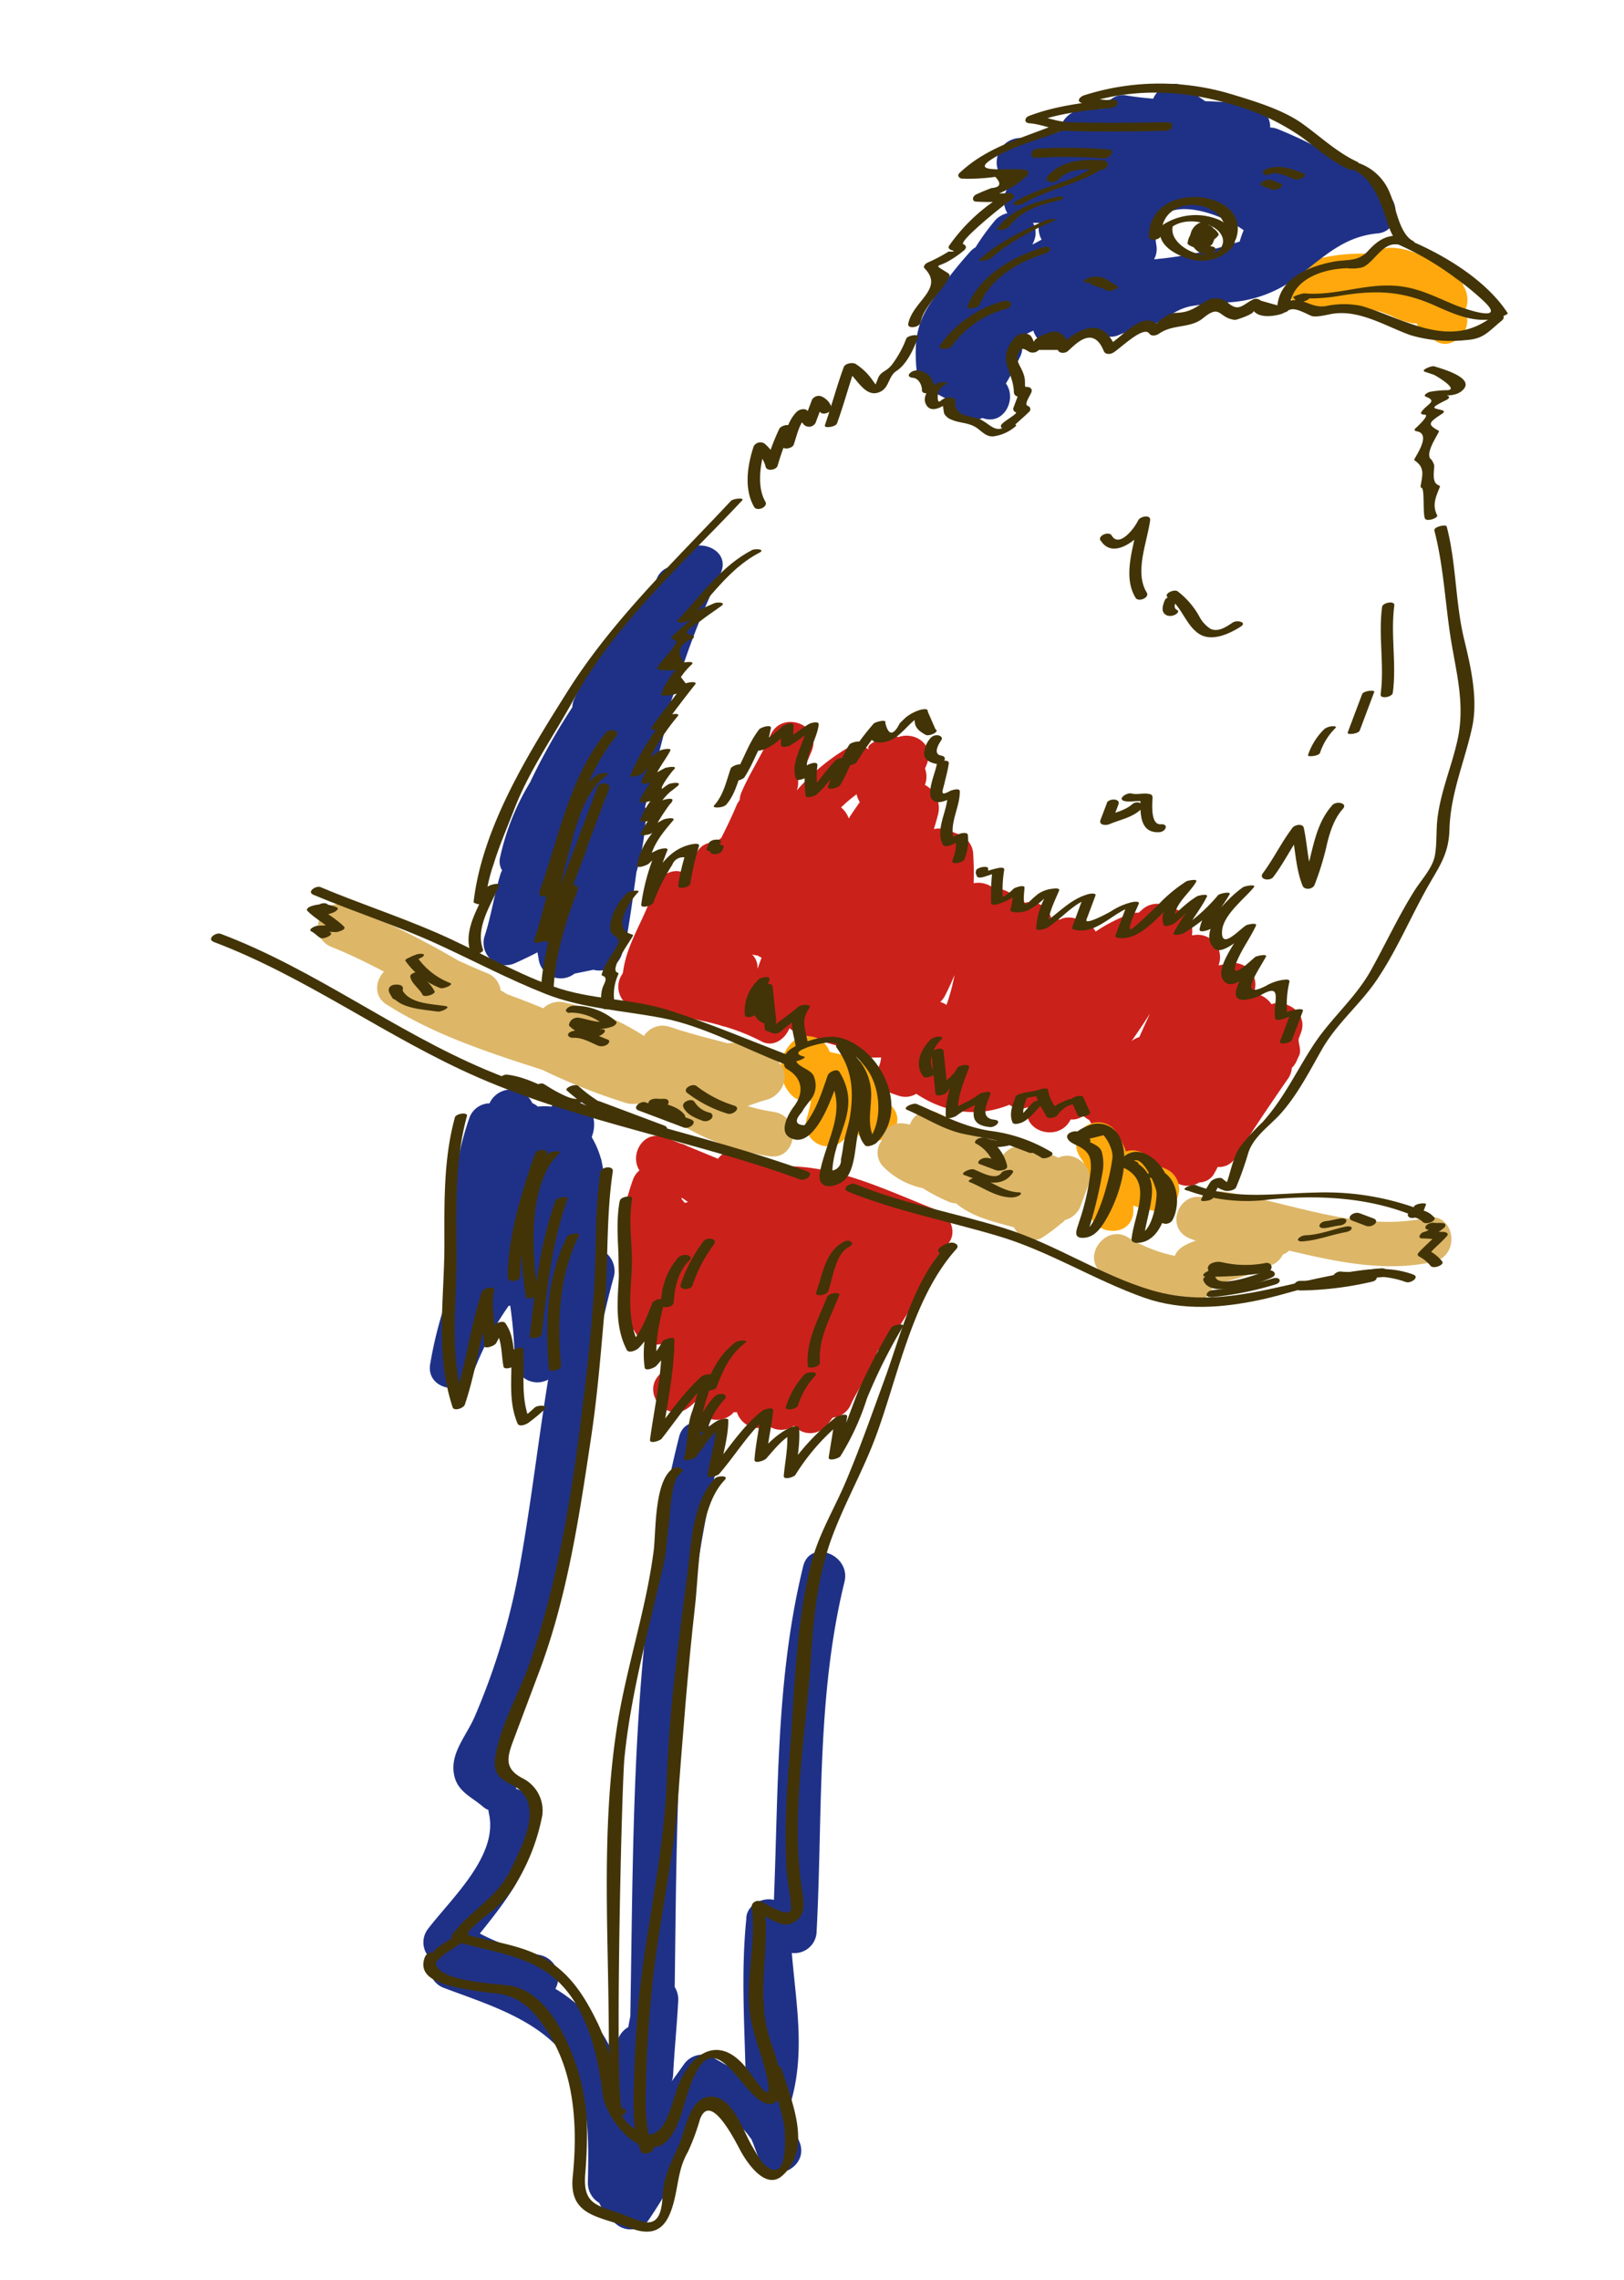 <svg id="layer1" xmlns="http://www.w3.org/2000/svg" viewBox="0 0 257.52 361.36"><defs><style>.cls-1{fill:#cb211b;}.cls-2{fill:#ffa80d;}.cls-3{fill:#ddb668;}.cls-4{fill:#1f3187;}.cls-5{fill:#423407;}</style></defs><path class="cls-1" d="M206.05,167.17c.34-.92-.3-2.06-.08-2.63l.32-.85c1.18-3.13-2.24-5.34-4.67-4.54a4,4,0,0,0-1.78-1.44,3.6,3.6,0,0,0-.94-.61,3.42,3.42,0,0,0-4-4.39,16.44,16.44,0,0,0-1.64.3s0-.09,0-.12a3.55,3.55,0,0,0-3.86-4.7l-.4.05a3.58,3.58,0,0,0-2.2-4l-2.08-.78a3.55,3.55,0,0,0-3.45.57l-.71.62a3.9,3.9,0,0,0-1.4.22,25.2,25.2,0,0,0-5.42,2.77,3.42,3.42,0,0,0-1.92-1.56l-1-.39a3.31,3.31,0,0,0-2.79.06,4.21,4.21,0,0,0-1.28,0,3.45,3.45,0,0,0-5.2-2.27,3.52,3.52,0,0,0-2.1-2.32,6.73,6.73,0,0,0-2-.47,3.87,3.87,0,0,0-3.06-.71,47.92,47.92,0,0,0-.09-4.93,3.57,3.57,0,0,0-2.19-2.79l-2.08-.78a3.5,3.5,0,0,0-1.84-.09s-.07,0-.1,0c.25-.82.49-1.62.69-2.45a4.12,4.12,0,0,0-2.12-4.54,3.62,3.62,0,0,0,.08-2.42l-.06-.17c.09-.23.19-.45.28-.68,1.27-3.26-2-5.23-4.52-4.3a2.82,2.82,0,0,0-2.68.14c-.48.28-2.85,1.21-1.84,1.92a3.47,3.47,0,0,0-3.51-.36,33.19,33.19,0,0,0-8.06,6.74,3.31,3.31,0,0,0,.2-1.53c.77-1.55,1.51-3.11,2.16-4.72,1.7-4.2-4.77-6.58-6.56-2.46-1.34,3.09-3.23,5.89-4.57,9a3.47,3.47,0,0,0-.28,1.22,4,4,0,0,0-.51.86c-.73,1.76-1.57,3.47-2.42,5.17a3.54,3.54,0,0,0-.82.78,2.83,2.83,0,0,0-2.92,1.29c-.77,1.18-1.64,2.54-2.32,3.36l-.09,0c-1.78-.67-3.71.63-4.38,2.42l-.79,2.09c-1.45,3.85-3.71,7.15-4.25,11.29,0,.1-.06.17-.07.26a3.55,3.55,0,0,0,2.36,5.6c4.4.83,8.84,1.39,13.11,2.6a4.45,4.45,0,0,0,.77.22,32.21,32.21,0,0,1,5.78,2.33c1.87,1,3.74-.36,4.43-2.08a3.29,3.29,0,0,0,.91.53,73.94,73.94,0,0,0,8.4,2.71c1,1.67,3.87,1.39,5.24,1.39h0a5.54,5.54,0,0,1-.31,1.3,3.47,3.47,0,0,0,2.05,4.41l1,.34a3.28,3.28,0,0,0,2.82-.3c4.82,3.19,9.95,3.71,14.78,1.74a2.81,2.81,0,0,0,2.59.5l.38-.12c-1.2,3.76,4.83,5.75,6.74,1.95l0,0a2.77,2.77,0,0,0,2-.6,3.46,3.46,0,0,0,.95.69,3.8,3.8,0,0,0,4.32,2,4,4,0,0,0,1.29,3.58c2.5,2.22,5.69,3.46,8.78,4.63a3.47,3.47,0,0,0,3.06-.32,2.75,2.75,0,0,0,2.43-1.54c.17-.3.33-.6.48-.91a3,3,0,0,0,2.79-1.43c2.63-4.2,5.41-8.3,8.23-12.38a3.5,3.5,0,0,0,.74-1.9,3.41,3.41,0,0,0,.69-.94Zm-85.93-14a2.85,2.85,0,0,0-.87-1.91,3.8,3.8,0,0,0,.88.17,3.88,3.88,0,0,0,.63.35l-.63,1.75C120.12,153.4,120.12,153.28,120.12,153.16Zm14.47-23.45a3.92,3.92,0,0,0-1.22-1.75,22.11,22.11,0,0,1,2.47-2.09,3.52,3.52,0,0,0,.5,1.24C135.73,128,135.14,128.82,134.59,129.71Zm14.5,29.09a3.54,3.54,0,0,0,.71-.91c.58-1.12,1.09-2.24,1.56-3.37a32.16,32.16,0,0,1-1.27,4.74A3.25,3.25,0,0,0,149.09,158.8Zm31.58,5.55a3.39,3.39,0,0,0-1.24.66c1-1.47,2-2.92,2.92-4.38C181.79,161.87,181.22,163.1,180.67,164.35Z"/><path class="cls-1" d="M148.74,191.85c-8.81-3.43-17.09-7.76-26.46-6.9a26.52,26.52,0,0,0-4.56-2.4,3.22,3.22,0,0,0-3.86,1.1q-2.43-1-4.86-2l-.4-.2a3.74,3.74,0,0,0-.74-.24l-2.39-.94c-3.48-1.32-5.69,2.75-4.07,5.23a3.24,3.24,0,0,0-1,1.38,39,39,0,0,0-2.15,16.55,2.93,2.93,0,0,0,.83,1.87c-.12.72-.23,1.45-.35,2.18a3.11,3.11,0,0,0,1.82,3.34,3.82,3.82,0,0,0,4.33,2.19l0,.35a3.51,3.51,0,0,0,1.14,2.76,4.42,4.42,0,0,1-1.17,1.48c-3.46,2.93.83,8.18,4.41,5.44a8,8,0,0,0,.92-.83l0,0a3.58,3.58,0,0,0,6.19,1.6,2.57,2.57,0,0,0,.48,0,3.6,3.6,0,0,0,5,2.16,3.53,3.53,0,0,0,4.06,0,3.4,3.4,0,0,0,5.31-.23c.28-.35.55-.71.83-1.07a3.42,3.42,0,0,0,2.88-2.1c1.1-2.39,2.69-4.5,3.79-6.9a3.14,3.14,0,0,0,.31-1.21l0-.05a2.93,2.93,0,0,0,.21-.44,3.22,3.22,0,0,0,1.62-1.25,68.25,68.25,0,0,0,7.24-12.56,2.5,2.5,0,0,0,.16-.51c.64-.82,1.3-1.64,2-2.44C151.89,195.44,150.71,192.61,148.74,191.85Zm-39.61-1.33a2.59,2.59,0,0,0-.55.13,3.35,3.35,0,0,0-.49-.57l0-.27Z"/><path class="cls-2" d="M232.39,49.45c0-.07-.07-.12-.1-.18a4.06,4.06,0,0,0-.26-4,3.36,3.36,0,0,0-2.11-2.65c-3-1.32-5.83-3.25-9.25-3.35a3.5,3.5,0,0,0-2.71,1,29.36,29.36,0,0,0-11,1.31c-3.5,1.06-4,6.76.27,6.94,3.64.15,7.3.34,10.92.7.3.1.61.13.88.23l1.66.62a11.47,11.47,0,0,0,3.37,1.18h.56a4.71,4.71,0,0,0,1.12,1.51,6.58,6.58,0,0,0,1.54,1,2.75,2.75,0,0,0,3.62.12A3.54,3.54,0,0,0,232.39,49.45Z"/><path class="cls-2" d="M141.39,175.3c-1.25-1.35-2.59-2.64-2.91-4.51a3.29,3.29,0,0,0-3.19-2.83,3,3,0,0,0-1.12-.65c-.88-.26-1.78-.37-2.62-.61a3.66,3.66,0,0,0-6.26-1.18,5.94,5.94,0,0,0,0,7.79,3.28,3.28,0,0,0,3.32,1.15,23.26,23.26,0,0,1-.63,2.59,3.5,3.5,0,0,0,6.55,2.46c.14-.31.28-.62.44-.93.32.38.65.76,1,1.13C139,183,144.45,178.62,141.39,175.3Z"/><path class="cls-2" d="M184.61,185.12a12,12,0,0,0-1.46-.36l-.22,0a3.55,3.55,0,0,0-3.92-2.39,3.47,3.47,0,0,0-.46.13,15.42,15.42,0,0,0-1.7-3.33,3.52,3.52,0,0,0-4.93-.51,3.57,3.57,0,0,0-.51,4.92c1.56,2.3,1.41,5.14,1.31,7.78-.17,4.49,6.8,5.17,7,.64,0-.32,0-.62,0-.94a9.43,9.43,0,0,0,2,.55,2.33,2.33,0,0,1,.46.08h0a3.49,3.49,0,1,0,2.46-6.53Z"/><path class="cls-3" d="M122.68,176.22a29.5,29.5,0,0,1-4.11-.92c1-.38,2-.73,3-1,3.18-.89,4.15-5.4.65-6.72-2-.75-3.06-1.47-4.75-2.1a3.29,3.29,0,0,0-2-.11c-3.1-.84-6.24-1.58-9.29-2.64a3.54,3.54,0,0,0-4.07,1.45,39.11,39.11,0,0,0-12.35-5.25,3.68,3.68,0,0,0-3.61.87c-1.9-.78-3.83-1.53-5.77-2.25l-1-.61a3.35,3.35,0,0,0-2.17-2.72c-1.56-.62-3.07-1.32-4.58-2a134.57,134.57,0,0,0-17.57-8.68c-4.21-1.64-6.66,4.88-2.47,6.55,2.85,1.14,5.59,2.49,8.3,3.9-1.36,1.44-1.67,3.89.38,5.19,7.66,4.88,16.21,7.63,24.78,10.4a95.71,95.71,0,0,0,13.19,5.22,3.7,3.7,0,0,0,1.73.11c1.89.81,3.75,1.68,5.57,2.64a3.06,3.06,0,0,0,.76.28,38,38,0,0,0,14.75,5.43C126.51,183.85,127.14,176.87,122.68,176.22Z"/><path class="cls-3" d="M167.85,183.5c-1.87-.85-3.89-1.88-5.74-1.92a3.66,3.66,0,0,0-3.26,1.81,3.25,3.25,0,0,0-.81-1,41,41,0,0,0-9.42-6.06,3.17,3.17,0,0,0-4.32,1.89c-.3-.05-.59-.11-.89-.15a3.1,3.1,0,0,0-3.63,2.75,3.15,3.15,0,0,0,.2,4,12.25,12.25,0,0,0,6.34,3.49,27.9,27.9,0,0,0,4.14,2.16,3.17,3.17,0,0,0,1.16.24l.1.1c2.54,2.1,5.9,2.83,9.07,3.71.83,1.61,2.7,2.7,4.47,1.62a24.41,24.41,0,0,0,3-2.24c.3-.12.39-.35.65-.55a3.61,3.61,0,0,0,2.47-2.3l1.17-3.13C173.73,184.89,170.22,182.21,167.85,183.5Z"/><path class="cls-3" d="M226.2,193c-10.53,2.41-21.73-2.52-32.08-4.12a3,3,0,0,0-2.93,1.14s0-.13,0-.13c-4.27-1.44-6.66,4.84-2.43,6.43l.85.32c-1.48.51-2.83,1.13-3.32,2.4a23.38,23.38,0,0,1-7.21-2.8c-3.73-2.56-7.86,3.13-4.14,5.69s8.09,3.34,12.29,4.78a3.6,3.6,0,0,0,4.07-1.21,12.07,12.07,0,0,0,1.32-2,38.89,38.89,0,0,0,9.16-3.07,3.28,3.28,0,0,0,1.64-1.6,2.86,2.86,0,0,0,1-.62c7.63,1.8,15.36,3.48,23,1.74C231.75,198.86,230.61,192,226.2,193Z"/><path class="cls-4" d="M220,30.7a67.34,67.34,0,0,0-17.38-10.24,3.4,3.4,0,0,0-1.21-.25,3.55,3.55,0,0,0-3.09-3.62,72,72,0,0,0-7.19-.55c-1-.66-2-1.34-2.93-2.07-2-1.54-4.51-.24-5.34,1.67-1.41-.12-2.82-.27-4.23-.51a3,3,0,0,0-3.4,1.93c-.11.05-.23.09-.34.15-1,.07-2,.12-3,.12A4.06,4.06,0,0,0,168,20.87a22.48,22.48,0,0,1-6.26,1c-4.23.15-5.18,6.37-1,6.92a3.79,3.79,0,0,0-1,5,3.82,3.82,0,0,0-1.95,1.14,37.73,37.73,0,0,0-3.1,4.27,3,3,0,0,0-.72.55,66.24,66.24,0,0,0-6.1,7.83c-2.78,3.86-2.92,7.06-2.47,11.76A3.51,3.51,0,0,0,147.64,62c1.11.49,2.17,1.07,3.22,1.66a3.59,3.59,0,0,0,4.94,2.59c3.37,1.26,5.51-3,3.71-5.47a47.08,47.08,0,0,0,2.29-4.33,3,3,0,0,0-.16-2.89c.72-.42,1.46-.81,2.22-1.16a3.36,3.36,0,0,0,3.87,2.37,14,14,0,0,0,5-2.58,3.6,3.6,0,0,0,1,.59c1.24.47,2.42.89,3.72.3,1.75-.78,3.68-.8,5.35-1.56,2.2-1,3.56-2.5,6.08-3a52.57,52.57,0,0,1,6.28-.62,19.79,19.79,0,0,0,10.74-4.16c4.09-3.07,7.2-6.26,12.57-6.75C221.68,36.69,222.14,32.45,220,30.7Zm-22.78,5.76a14.54,14.54,0,0,0-.64,1.82A60.4,60.4,0,0,1,183,41.1a3.38,3.38,0,0,0,.37-2.21C181.92,30.37,192.16,32.89,197.17,36.46Zm-32,1.49c-.5.28-1,.55-1.51.81.08-.18.17-.37.24-.55a3.26,3.26,0,0,0-.15-2.89c.32,0,.64,0,1,0A3.71,3.71,0,0,0,165.18,38Z"/><path class="cls-4" d="M99.16,149.73c.72-3.82,1.23-7.66,1.76-11.51a37.86,37.86,0,0,0,1.53-9.87c0-.14-.14-.32-.15-.46,1.3-5.67,3.06-11.16,4.17-16.93l.5-1.34a3.75,3.75,0,0,0,.35-1,122.89,122.89,0,0,1,6.91-17.67c1.85-3.81-3.65-6-6.08-3.29-.61.7-1.18,1.41-1.75,2.13a3.17,3.17,0,0,0-2.32,2.09c-.26.68-.52,1.33-.8,2a3.86,3.86,0,0,0-1.37,1,67.11,67.11,0,0,0-4.64,6,3.42,3.42,0,0,0-2.07,2c-1.2,2.75-3,5.18-4.18,8a3,3,0,0,0-.26,1.2A100.81,100.81,0,0,0,84.05,124a38.72,38.72,0,0,0-4.75,11.88,2.71,2.71,0,0,0,.32,2.07,2.53,2.53,0,0,0-.24.53c-1,3.22-1.46,6.57-2.5,9.78a3.53,3.53,0,0,0,4.72,4.42c1.22-.55,2.44-1.12,3.63-1.75.07.42.15.83.21,1.25a3.54,3.54,0,0,0,5.66,2.13l3-.61a3.74,3.74,0,0,0,4.57-2.68A3.54,3.54,0,0,0,99.16,149.73Z"/><path class="cls-4" d="M80.6,280.6h0Z"/><path class="cls-4" d="M126.76,339.43c-.67-1.63-1.29-3.09-2-4.47a4.79,4.79,0,0,0,.3-.68c2.81-8.32,1.19-16.4.5-24.76a3.51,3.51,0,0,0,3.92-3.14c1-18.62-.05-37.42,4.43-55.67,1.06-4.33-5.48-6.85-6.55-2.47-4.28,17.44-3.92,35.11-4.64,52.87-1.92-.47-4.42.87-4.38,3.06-.84,8.27-.29,16.55-.1,24.83-1.53-.89-3.15-1.72-4.82-2.71a3.56,3.56,0,0,0-4.89.77q-1,1.41-2,2.79a3.83,3.83,0,0,0,.21-1.08c.2-3.87.6-7.73.8-11.6a3.73,3.73,0,0,0-.55-2.25c.37-28.36.27-57.17,7.24-84.71,1.09-4.33-5.45-6.84-6.55-2.47-7.57,29.95-7.19,61.08-7.73,91.81-.11.57-.22,1.14-.32,1.72a3.72,3.72,0,0,0-1.81,2.56c-.15.69-.28,1.39-.41,2.09A23.82,23.82,0,0,0,94.62,321a23.54,23.54,0,0,0-6.55-5.8,3.66,3.66,0,0,0-2.6-5.38,37,37,0,0,1-9.38-3.38c4.75-5.9,10.08-12.65,8.24-20.33a3.41,3.41,0,0,0-2.48-2.6,3.48,3.48,0,0,0-1.24-2.9c-.06,0-.83-.66-1.4-1.07,12.37-24.13,11-51.41,18.11-77.13a3.71,3.71,0,0,0-2.73-4.58c.15-.67.28-1.36.38-2.06,0,0,0-.05,0-.07a23.69,23.69,0,0,0,.4-11.79c0-.08,0-.16-.07-.24a14.4,14.4,0,0,0-1.45-3.41c0-.18.16-.55.2-.73.45-1.86,0-4-2-4.71l-1-.39a3.46,3.46,0,0,0-3.62.95,10.19,10.19,0,0,0-2.14,0,3.44,3.44,0,0,0-.88-.55,3.74,3.74,0,0,0-6.74-.07l0,.1a3.47,3.47,0,0,0-3.22,2.26c-2.73,7.75-3.15,15.59-2.83,23.74,0,.6.59,1.3.46,1.65l-.36,1-.07.14a64.38,64.38,0,0,0-3.45,12.62c-.6,4,5.34,5.15,6.75,1.55a48,48,0,0,1,5.72-10.88l.24,0a72.64,72.64,0,0,1,.71,8.39,3.59,3.59,0,0,0,5.3,3.32c-1.56,9.63-2.68,19.35-4.4,29a108,108,0,0,1-7.27,24.47c-1.38,3.15-4.06,5.91-3.18,9.45.61,2.44,2.76,3.25,4.49,4.75a3.41,3.41,0,0,0,.89.55,4.32,4.32,0,0,0,.06.47c1.62,6.75-6,13.56-9.71,18.46a3.48,3.48,0,0,0,.56,4.69,3.48,3.48,0,0,0,2,4.56c6.31,2.38,13.81,4.61,18.46,9.8,4.87,5.44,4.52,14.29,4.4,21.06A3.65,3.65,0,0,0,95,349.12a10.16,10.16,0,0,0,2.93,3.55,3.51,3.51,0,0,0,4.89-.78,75.44,75.44,0,0,0,4.3-7.11c1.16-2.15,1.49-4.41,2.23-6.64a47.59,47.59,0,0,1,3.05-4.51c2.48,1.32,4.8,2.63,6.54,5.14a2.31,2.31,0,0,0,.2.24c.47,1.09.83,2.23,1.28,3.3C122.13,346.49,128.5,343.59,126.76,339.43Z"/><path class="cls-5" d="M215.38,25.72c-3.26-1.49-5.82-3.91-8.69-6-3.21-2.36-7.93-3.73-11.68-4.87a39.43,39.43,0,0,0-23.12.26c-.53.16-1.29.88-.42,1.19a11.55,11.55,0,0,0,4.77.74l.21-1.28c-4.52.48-9.07,1-13.32,2.63-.67.26-.77,1.07.06,1.14,1.78.13,3.32.87,5.1,1l-.06-1.14c-5.7,2.43-11.49,3.67-16.1,8.05-.42.39,0,.86.44.87a29.88,29.88,0,0,0,5.26-.28c1,1.07.83,1.66-.63,1.78-.8.31-1.6.63-2.39,1-.61.26-.8,1.15.06,1.15a30.15,30.15,0,0,0,4.85-.1c-.18-.34-.35-.68-.52-1a28.45,28.45,0,0,0-8.71,8.1c-.21.31.08.57.35.67.66.19.52.26-.43.24a24.44,24.44,0,0,1-3.32,1.75c-.27.13-.81.57-.48.91,3.18,3.25-1.85,5.16-2.59,8.78-.18.88,1.78.6,1.95-.18.55-2.72,3.33-4.76,4.55-7.23a.43.43,0,0,0-.16-.59c-2.26-1.45-1.89-.92-.21-1.78a16.21,16.21,0,0,0,2.68-1.82c.41-.31.5-.77-.05-1-.93-.35,6.37-6.27,7.67-7.11.69-.45.17-1.13-.53-1q-2.17.12-4.35.09l.06,1.15c2.7-1.12,5.19-2,7.29-4.06a.48.48,0,0,0-.22-.84c-2.34-.5-10.2.89-4.51-2.26,3.37-1.87,7.31-2.71,10.86-4.23.65-.27.78-1.07-.06-1.14-1.79-.13-3.32-.87-5.1-1l.06,1.14c3.91-1.54,8.14-1.91,12.29-2.35,1-.11,1.54-1.31.21-1.28a7.42,7.42,0,0,1-3.84-.66c-.13.39-.27.79-.41,1.19,7.87-2.44,15.52-2.09,23.35.27a36.16,36.16,0,0,1,10.86,5.11c2.49,1.82,4.62,3.82,7.47,5.11.68.31,2.41-.63,1.5-1Z"/><path class="cls-5" d="M213.61,26.59c3.44.82,4.89,4.31,5.93,7.33.62,1.79,1.18,4.22,3,5.15.49.24,2.28-.5,1.56-.86-2.21-1.12-2.74-5.36-3.64-7.44a8.25,8.25,0,0,0-5.65-5.12c-.53-.12-2.26.7-1.22.94Z"/><path class="cls-5" d="M220.53,38.24a46.52,46.52,0,0,1,10.29,5.84,43.56,43.56,0,0,1,4.29,3.49c4.15,3.79-2.81,1.42-4.48.73-3.17-1.31-5.84-2.75-9.32-3-4.87-.4-9.58,1.63-14.51,1.19-.28,0-2,.53-1.71.68l.56.6c.1.38,2-.14,1.93-.52-.16-.6-.05-.42-.67-.72l-1.71.67a28.14,28.14,0,0,0,7-.28c5.91-1,10.07-.85,15.4,1.54,3.55,1.6,7.3,3.21,11.06,1.51,0,0,.5-.22.41-.35-3.56-5.47-10.79-9.7-16.75-12-.52-.2-1.94.59-1.83.63Z"/><path class="cls-5" d="M236.84,50c-6.73,5.49-13.73.72-20.82-1.48a13.65,13.65,0,0,0-5.83,0c-2.43.34-3.55-1.49-5.84-.8-1.17.36-.83,1.69.36,1.33.79-.25,2.43.67,3.19,1s2.62-.21,3.54-.34c4.27-.59,8.3,2,12.2,3.4a22.4,22.4,0,0,0,8.81.79c2.81-.18,3.45-1.25,5.67-3.07,1-.83-.53-1.49-1.28-.88Z"/><path class="cls-5" d="M222.17,37.4c-2.27-.28-3.75.74-5.24,2.37-1.64,1.8-3.35,1.28-5.61,1.73-4.09.83-8.64,2.71-8.81,7.47,0,1,1.92.66,2-.17.17-4.52,5.25-6.21,9.16-6.29a6.41,6.41,0,0,0,2.47-.17c1.82-.86,3.09-3.88,5.39-3.6.91.11,2-1.18.69-1.34Z"/><path class="cls-5" d="M202.79,48.46l-2.87-.81a1.1,1.1,0,0,0-1.31-.14c-1.61.83-2.23,2-4,.38a2.94,2.94,0,0,0-2.95-.39c-1.9,1-2.72,2-5.07,2.08-1.7,0-2.88,1.56-4.14,2.44H184c-2.44-3.58-6.19,1.73-8.46,2.78l1.39.32c-2.09-4.94-5.57-3.33-8.9-.34l1.61.18c-.5-1.22-1.09-2.5-2.66-2.38-.67,0-4,1.36-2.68,1.86-.74-.28-.35-1.67-2.06-1.57-1.37.08-2.09,1.61-2.45,2.7s1.55,1,1.85.22c.14-.37.28-.75.43-1.13.41-1.11-1.44-.88-1.85-.22-1.86,3,.51,4.6.55,7.76a.72.72,0,0,0,.89.63l.9-.09-.84-.82-1,2.65a.55.55,0,0,0,.36.76c.4.15-1.53,1.21-2.15,1.81-.86.85,1,1.18,1.62.57.86-.85,1.79-1.6,2.66-2.46a.55.55,0,0,0-.26-.93c-.6-.23.4-1.61.61-2.18s-.34-.87-.84-.81c-.35,0-.06-.72-.29-1.63-.55-2.13-2-2.49-.37-5l-1.85-.22c-.14.38-.29.75-.43,1.13l1.85.22c.36-1.12,1.24-.16,1.74,0a1.33,1.33,0,0,0,1.36-.37l3,0c.25.6,1.18.56,1.61.18,1.31-1.18,4-4.12,5.69,0,.23.55.93.53,1.39.31,1-.48,4.89-4.46,5.84-3.07.33.49,1.14.29,1.53,0,2.28-1.57,4.93-.77,7-2.47,2.83-2.32,2.37,0,5.05.29.28,0,3.26-1,2.92-1.46.94,1.22,3.19.89,4.41.53s.83-1.69-.35-1.33Z"/><path class="cls-5" d="M143.7,53.68a16.41,16.41,0,0,1-2.27,4.12c-1,1.27-1.83.94-2.31,2.44-.09.22-.17.43-.25.65q-.94,1.28.27.33a5.36,5.36,0,0,1-.77-.94,9.49,9.49,0,0,0-2.71-2.61c-.46-.28-1.65-.07-1.86.5-1.11,3-1.94,6.18-3,9.23-.19.53,1.71.28,1.92-.29,1.1-3,1.93-6.18,3-9.23l-1.86.5c1.89,1.12,3.25,5.06,5.86,3.64,1.29-.71,1.17-2.39,2.41-3.21,1.73-1.13,2.77-3.58,3.49-5.41.21-.51-1.69-.28-1.92.28Z"/><path class="cls-5" d="M131.8,64.36a3,3,0,0,0-1.37-1.46,1.24,1.24,0,0,0-1.67.45l-1.28,3.41,1.81-.31c-.39-.48-.85-.86-1.23-1.33s-1.28-.27-1.7.13c-1.36,1.33-1.74,3.21-2.34,5l1.89-.14c-.13-.78-.3-1.55-.42-2.32s-1.62-.36-1.9.14a35.59,35.59,0,0,0-2.13,5.68l1.89-.15a6.84,6.84,0,0,0-2.16-3.19,1.22,1.22,0,0,0-1.67.45c-1,3-1.59,6.77.07,9.63.45.77,2.28,0,1.77-.85-1.37-2.36-.82-6,0-8.55l-1.67.45a4.61,4.61,0,0,1,1.72,2.58c.21.78,1.66.5,1.89-.14a36,36,0,0,1,2.13-5.68l-1.89.14c.13.78.3,1.55.43,2.32s1.68.46,1.89-.14c.54-1.58.87-3.4,2.12-4.6l-1.7.13c.38.48.85.86,1.23,1.33a1.18,1.18,0,0,0,1.81-.31l1.28-3.41-1.67.45A1.94,1.94,0,0,1,130,65.22c.39.78,2.23.06,1.77-.86Z"/><path class="cls-5" d="M148.69,60.74c-1.26.54-2.71,2.16-1.72,3.57s3.25-.37,4-1l-1.67.45c.27.1.27,1.42.45,1.84a2.12,2.12,0,0,0,1.13.91c1.35.6,2.69.42,4,1.3.84.59,1.51,1.43,2.63,1.35a6.63,6.63,0,0,0,3.44-1.52c.81-.58-1.13-.34-1.48-.08-1.81,1.31-2.77-.83-4.57-1.28-2-.49-3.58-.52-3.43-3a.2.2,0,0,0-.17-.12l-.38-.14a2,2,0,0,0-1.67.44c-.59.55-.55-.27-.55-.63A2,2,0,0,1,149.81,61c1.17-.5-.65-.49-1.12-.29Z"/><path class="cls-5" d="M148.13,61.72a2.79,2.79,0,0,0-2.68-3,1.49,1.49,0,0,0-1.27.54c-.26.4.22.59.53.61,1,.07,1.5,1.2,1.49,2s1.92.45,1.93-.22Z"/><path class="cls-5" d="M185.8,36c1.87-1.37,4.84-1.07,6.74.09,1.08.66,1.84,1.9,1.11,3.1-1.81,3-8.64-.2-7.65-3.44.18-.59-1.75-.32-1.93.27-.87,2.89,2.8,4.63,5,5.14a6.56,6.56,0,0,0,6.21-1.83c1.56-1.87-.29-3.7-2-4.5a9.52,9.52,0,0,0-9.08.94c-.32.24-.21.54.16.6A2,2,0,0,0,185.8,36Z"/><path class="cls-5" d="M196,37.84c2.62-7.83-13.73-9.62-13.83-.39,0,.92,1.94.57,1.95-.19.08-7.48,12-5.38,9.94.77-.27.79,1.7.55,1.94-.19Z"/><path class="cls-5" d="M190.25,35.3a2.58,2.58,0,0,0-1.51,2.62,3,3,0,0,0,2.5,2.45,1.4,1.4,0,0,0,1.37-.37.53.53,0,0,0-.25-.9,2,2,0,0,1-1.59-1.27c-.16-.44-.16-1.19.32-1.44,1.18-.59.12-1.58-.84-1.09Z"/><path class="cls-5" d="M189.71,36c-.43,1.18-.48,2.59.84,3.16a1.63,1.63,0,0,0,1.67-.45c.52-.95.8-2.28-.29-2.94a2.16,2.16,0,0,0-1.84.11,2.57,2.57,0,0,0-1.33,1.49.22.22,0,0,0,.06.24,3.45,3.45,0,0,0,2,.87,3,3,0,0,0,2.35-1.14.28.28,0,0,0,0-.37,2.34,2.34,0,0,0-2.74-1,3,3,0,0,0-2.11,2.52.24.24,0,0,0,.06.23,2.86,2.86,0,0,0,2.78.37A3.14,3.14,0,0,0,192.86,37c.06-.14-.07-.27-.19-.31L190.78,36c-.5-.18-1.53,0-1.74.58-.28.81-.56,2.16.58,2.38,1.4.27,2.41-.93,2.86-2.07.26-.65-1.37-.22-1.55-.12a1.83,1.83,0,0,0-.54.42c0,.08-.35.51-.14.33l.91-.36.3,0a1.77,1.77,0,0,0-1.37.37c-.33.27-.2.53.17.62a1.88,1.88,0,0,0,1.35-.23,1,1,0,0,0,.39-.35s.17-.31.11-.28l-1.55-.12a3.39,3.39,0,0,1-.42.8,1,1,0,0,0-.12.16c.43-.3,1,.09.8-.19s0-1.24.15-1.6l-1.74.58,1.9.71c-.07-.1-.13-.21-.19-.31a4.11,4.11,0,0,1-.59,1.09c-.07.06,0,.05.08,0,.45,0,.57-.07.35-.09a2.19,2.19,0,0,1-.59-.3l.07.23a2.4,2.4,0,0,1,.66-1.46c-.28.25-.57,0-.17.23a2.6,2.6,0,0,1,.63.69v-.36a1.25,1.25,0,0,1-.23.23c.46,0,.55-.1.27-.17a3.27,3.27,0,0,1-.8-.53l.06.24a2.51,2.51,0,0,1,.24-.46c.18-.28.3-.14-.33,0-.36.07-.35-.08-.18.05a.86.86,0,0,1,.18.2,2,2,0,0,1-.15,1.82l1.66-.45c-1-.44-.77-1.68-.47-2.53.22-.59-1.7-.34-1.92.27Z"/><path class="cls-5" d="M119.22,87.2c-4.93,2.58-8,7.13-11.73,11.06-.54.56,1.06.39,1.25.3L114,96.2l-1.12-.42a45.44,45.44,0,0,0-6.34,5.13c-.22.24.05.42.28.45,1.49.17-1.87,3.12-2.58,4.45-.12.21.23.31.35.33a8.52,8.52,0,0,0,4.57-.52l-1.25-.3a14.62,14.62,0,0,0-3.06,4.61c-.17.39.66.33.8.32a8.93,8.93,0,0,0,4.24-1.51l-1.47-.2c-1.75,2.2-3.44,4.45-5.12,6.72-.52.7,1.39.26,1.65.08l2.37-1.7-1.65-.09a37,37,0,0,0-5.67,9.26c-.27.66,1.63,0,1.85-.16a18.17,18.17,0,0,1,4-3.31l-1.54-.08c-.9,1.7-2,2.86-2.61,4.64-.21.62,1.37.17,1.54.08,1.1-.59,2.17-1.22,3.27-1.8L105,122a16.86,16.86,0,0,0-3.58,4.86c-.18.37.67.34.81.31a10.54,10.54,0,0,0,5.22-2.62c.83-.72-1.13-.49-1.52-.21a11,11,0,0,0-4.37,5.59c-.2.62,1.35.19,1.54.08a16.26,16.26,0,0,0,3.48-2.93l-1.78,0a39.12,39.12,0,0,0-3.2,5c-.28.58,1.4.15,1.54.08,1.1-.58,2.17-1.22,3.27-1.8l-1.47-.2c-1.84,2.2-3.38,4-3.91,6.89-.15.76,1.61.06,1.84-.16a7.16,7.16,0,0,1,2.59-1.7l-1.54-.07a33.25,33.25,0,0,0-2.24,8.23c-.08.71,1.73.2,1.92-.28a30.27,30.27,0,0,1,3-6,1.82,1.82,0,0,1,1.94-1.19,30.63,30.63,0,0,0-1,4.48c-.06.66,1.87.27,1.92-.29a42.23,42.23,0,0,1,1.39-6c.09-.4-.6-.35-.81-.32-4.72.71-6.81,5.54-8.37,9.54l1.92-.28a33.32,33.32,0,0,1,2.24-8.24c.23-.62-1.39-.15-1.54-.07a10.77,10.77,0,0,0-3.2,2.17l1.85-.16c.51-2.76,2-4.57,3.77-6.64.54-.65-1.26-.31-1.47-.2-1.1.58-2.17,1.21-3.27,1.79l1.54.08a35.62,35.62,0,0,1,3.06-4.75c.48-.7-1.46-.3-1.78,0L102,129.55l1.55.08a9.76,9.76,0,0,1,4-5.1l-1.52-.21c-2.61,2.25.16-1.7.85-2.38s-1.26-.31-1.47-.2c-1.1.59-2.17,1.22-3.27,1.8l1.54.08c.56-1.68,1.79-3.09,2.61-4.64.29-.55-1.39-.16-1.54-.08a25.74,25.74,0,0,0-4.67,3.79l1.85-.17a36.16,36.16,0,0,1,5.53-9c.54-.67-1.39-.26-1.65-.08l-2.37,1.7,1.65.09c1.68-2.27,3.36-4.52,5.12-6.72.52-.65-1.24-.34-1.47-.2l-.77-1a11,11,0,0,1,1.72-2c.56-.58-1.09-.36-1.25-.3-1.2-1.68-.73-3,1.41-3.79.28-.25.27-.53-.15-.58-2.17-.25.86-1.81,1.51-2.32,1-.8,2.15-1.52,3.2-2.31.8-.6-.79-.57-1.12-.42L108,97.92l1.25.3c3.56-3.72,6.45-8.14,11.11-10.59,1.15-.6-.61-.72-1.16-.43Z"/><path class="cls-5" d="M112.8,134.54c0,.13-.09.25-.14.38-.16.43.63.48.84.45a1.3,1.3,0,0,0,1.1-.68c0-.12.09-.25.14-.37.16-.44-.63-.48-.85-.46a1.28,1.28,0,0,0-1.09.68Z"/><path class="cls-5" d="M115.05,127.65c1.53-1.65,2-4,2.73-6l-1.93.39.33,1.42c.15.63,1.64.07,1.86-.26,1.59-2.42,2.33-5.23,4.13-7.53l-1.85.14c-.21.93-.42,1.86-.62,2.8-.14.6,1.1.29,1.33.21,2-.73,2.91-2,4.62-3.39h-1.73c0,.85-.07,1.7-.1,2.56,0,.67,1.25.28,1.55.11,1.43-.85,2.64-1.95,4.08-2.79l-1.55-.11c-.32,2.68-2.59,5.41-1.72,8.12.2.66,1.58,0,1.85-.26l1.48-1.61-1.86.14a25.79,25.79,0,0,0,.08,4.48c.08.61,1.51.06,1.74-.13,1.78-1.53,2.87-3.56,4.55-5.21h-1.73a19.65,19.65,0,0,1-1,3.93c-.23.65,1.62.24,1.86-.13,1.35-2.09,2-4.45,3.32-6.54l-1.85.14a10.32,10.32,0,0,0-.62,2.8c-.06.74,1.62.24,1.85-.14a45.18,45.18,0,0,1,4.46-6.1l-1.85.13c-.83,1.8-.64,3.13,1.62,2.82,2.83-.39,3.92-3.46,6.44-4.39l-1.34-.22c-.4,1.82,0,2.55,1.61,3.44.51.28,2.3-.48,1.55-.89l-1.23-2.82c.13-.6-1.11-.3-1.33-.21a6.79,6.79,0,0,0-2.18,1.18l-.92.89c-1,2-1.8,2-2.3-.06.29-.64-1.6-.15-1.85.13a45.28,45.28,0,0,0-4.46,6.11l1.85-.14a10.25,10.25,0,0,1,.62-2.79c.23-.65-1.61-.24-1.85.13-1.35,2.08-2,4.44-3.33,6.53l1.86-.13a20,20,0,0,0,1.05-3.93c.1-.72-1.48-.24-1.73,0-1.66,1.62-2.79,3.68-4.56,5.2l1.74-.14a14,14,0,0,1-.1-4.23c.05-.81-1.58-.16-1.85.14L126.25,123l1.86-.27c-.82-2.59,1.41-5.32,1.71-7.87.08-.68-1.28-.27-1.55-.11-1.43.84-2.64,1.94-4.08,2.79l1.55.11c0-.85.07-1.71.1-2.56s-1.44-.23-1.73,0a28.15,28.15,0,0,1-3.82,2.94l1.33.22c.21-.93.42-1.87.62-2.8.17-.75-1.62-.16-1.85.14-1.83,2.33-2.52,5.07-4.13,7.53l1.85-.27c-.1-.47-.21-1-.32-1.42-.16-.65-1.77-.06-1.93.39-.69,2-1.15,4.23-2.59,5.79-.53.57,1.39.41,1.78,0Z"/><path class="cls-5" d="M147.45,117.1a3.85,3.85,0,0,0-.91,2.47c.13,1,1.13,1.34,2,1.51s2-1.09.69-1.33-.43-1.77.05-2.47c.28-.41-.23-.72-.57-.75a1.36,1.36,0,0,0-1.26.57Z"/><path class="cls-5" d="M148.53,121.19c-.18,1.2-1.69,4.49-.7,5.55s3.15-.34,4-.81l-1.56-.05c0,2.72-1.94,5.26-.82,7.91.2.47,1,.32,1.35.16l2.09-.95-1.36-.15a6.77,6.77,0,0,1-.52,3.55c-.25.67,1.69.42,1.93-.24a7.76,7.76,0,0,0,.53-3.83c-.06-.51-1.11-.27-1.36-.16l-2.08,1,1.35.15c-1.07-2.54.85-5.27.82-7.9,0-.61-1.36-.17-1.57-.05-1.68.93-1.15,0-.89-1.12s.55-2.14.71-3.24c.12-.79-1.83-.45-1.93.23Z"/><path class="cls-5" d="M154.81,137.85c-.13.56-.13.42.09,1,.15.42,1,.17,1.32.06l2.21-.72-1.06-.25a33.8,33.8,0,0,0-.2,5.23c0,.35.91.18,1.07.13a9.8,9.8,0,0,0,4.06-2.47l-1.72.16a8.83,8.83,0,0,1-.38,3.2c0,.23.18.3.35.32a3.83,3.83,0,0,0,2.88-.48,12.13,12.13,0,0,0,2.16-1.61,11.68,11.68,0,0,0-1.28,4.74c0,.49,1.38,0,1.54,0,2.39-1.38,4.32-4.06,7-4.78l-1.06-.25L170,147c0,.13.06.24.18.28,3.69,1.1,6.31-2.87,9.61-3.67l-1.07-.24q-.93,2.46-1.85,4.92a.22.22,0,0,0,.18.28c4.55,1.17,9-6.75,12.3-8.63l-1.53-.06c-1.22,2.23-4.15,3.86-3.33,6.64.16.55,1.46,0,1.72-.16,1.65-1.29,3.05-3,4.85-4.05l-1.54-.06c-1,2-2.43,3.64-3.42,5.63-.27.54,1.38.16,1.54.06a30.23,30.23,0,0,0,7.33-6.24l-1.85.17c-1.08,2-2.5,3.13-2.9,5.4-.12.67,1.49.13,1.72-.05,2.43-2,4.15-4.73,6.78-6.53l-1.65-.07c-1.68,1.94-7.31,6.71-4.59,9.65,1.42,1.53,5.66-2.91,6.34-3.31l-1.54-.06c-.85,1.87-5.22,7-3,8.78,1.89,1.5,5.43-3.14,6.3-3.91l-1.72.05c-.29.53-5.18,6.8-1.59,6.64a6.89,6.89,0,0,0,3-.94c3.2-1.69,1.56,1.43,1.92,3.89.08.51,1.34.06,1.55,0a10.64,10.64,0,0,1,2-.61l-1.07-.25c-.57,1.51-1.13,3-1.71,4.54-.19.51,1.71.28,1.92-.29l1.71-4.54c.18-.47-.91-.29-1.06-.25a11.45,11.45,0,0,0-2.94,1l1.55-.05a15.61,15.61,0,0,1,.33-5.38c.05-.3-.35-.34-.56-.33a7.31,7.31,0,0,0-3.17,1c-4.64,2.36-1.1-2.56,0-4.62.29-.52-1.51-.13-1.72.05-1.15,1-4.28,4-2.86.61.82-1.94,2.1-3.66,3-5.58.25-.57-1.39-.16-1.54-.07-1.07.64-4.07,4.07-3.83.87.18-2.48,3.46-5,5-6.84.55-.63-1.39-.24-1.65-.07-2.65,1.81-4.33,4.48-6.78,6.53l1.72,0c.37-2.1,1.91-3.56,2.9-5.4.27-.5-1.59-.14-1.85.17a27.47,27.47,0,0,1-6.71,5.77l1.54.07c1-2,2.43-3.65,3.42-5.63.27-.56-1.39-.16-1.54-.07-2,1.19-3.37,2.85-5.2,4.28l1.72-.17c-.72-2.46,2.27-4.5,3.32-6.41.29-.54-1.4-.15-1.54-.07a23.28,23.28,0,0,0-4.46,3.7c-1.27,1.23-2.53,2.46-3.88,3.6-1.71,1.45.49-3,.78-3.74.18-.47-.91-.29-1.06-.25a10.49,10.49,0,0,0-3.33,1.44c-.33.21-4.29,2.35-3.9,1.3.48-1.26.95-2.52,1.42-3.78.18-.47-.9-.29-1.06-.25-3.26.87-5.1,3.5-8,5.15l1.54,0c0-2.05,1-3.88,1.76-5.71.15-.38-.66-.33-.81-.3a5,5,0,0,0-2.59.89c-.6.5-.93.8-1.5,1.35-1.08,1.06-.59-2-.59-2.39,0-.55-1.55,0-1.72.16a8.81,8.81,0,0,1-2.76,1.87l1.07.14a20,20,0,0,1,.19-5c.05-.48-.82-.31-1.07-.25a14.2,14.2,0,0,0-2.72.89l1.33,0c0-.26-.07-.53-.1-.79.14-.58-1.78-.28-1.92.29Z"/><path class="cls-5" d="M132.68,166.06c2.43,3.38,2.73,6.78,2.12,10.8-.25,1.66-.89,3.22-1.1,4.88-.09.68-.21,1.37-.35,2a1.6,1.6,0,0,1-1.36,1.76c.31-6,4.72-9.62,1.14-15.59-.39-.66-1.68,0-1.86.49-1,2.83-1.81,5.56-3.71,7.94-1.45-.07-1.59-.77-.4-2.09.43-.84,1.17-1.59,1.69-2.39a3.67,3.67,0,0,0,.23-3.2c-.32-1.19-2.8-1.6-2.83-2.64s-2-.54-1.94.2,0,.94.6,1.29c2.39,1.41,2.59,3.72,1,5.83-.84,1.09-2.46,3.91-.71,4.93,4.22,2.46,7.3-8,8-10.06l-1.86.5c3.14,5.24-.26,9.69-1.31,15-.5,2.55,1.53,2.69,3.24,1.77,2.47-1.32,2.21-5.85,2.86-8.14,1.4-5,1.4-9.82-1.68-14.1-.44-.62-2.3.08-1.78.8Z"/><path class="cls-5" d="M134,168.22c2,2,2.28,4.55,2.19,7.19-.08,2-.49,4.5,1,6.12.33.36,1.51-.13,1.78-.39,5.4-5.3.8-14.86-5.66-16.65-2-.55-4.87.29-6.71,1.1-1.56.7-3.3,2-.69,2.62.46.11,2.16-.62,1.58-.76-3.18-.76,2.94-2.26,3.9-2.23,2.48.06,5.12,2.7,6.36,4.63,2,3.16,2.26,8.67-.53,11.41l1.78-.39c-1.56-1.69-.95-4.69-.87-6.77a8.67,8.67,0,0,0-2.33-6.54c-.36-.37-2.14.34-1.82.66Z"/><path class="cls-5" d="M169.19,180.13c.14.84,1.11,1.16,1.79,1.51,1.76.92,2.05,1.8,2,3.64a38.39,38.39,0,0,1-1.86,8.36c-.27,1-1.09,2.49.46,2.54s2.59-1,3.38-2.23c2.16-3.29,4.35-9.46,2.8-13.28a3.85,3.85,0,0,0-5.11-2.3c-1.56.61-3.71,1.83-1.47,3.07.57.32,2.35-.5,1.53-.95l2.28-.57a6.13,6.13,0,0,1,1.17,2.08,3.37,3.37,0,0,1,.17,2,30.18,30.18,0,0,1-.87,4,29.26,29.26,0,0,1-1.75,4.91,7.82,7.82,0,0,1-1.31,2c0,.05.2.22.4-.57a71.66,71.66,0,0,0,2.05-8.66,7.12,7.12,0,0,0-.16-3.18c-.48-1.45-3.32-1.56-3.53-2.87-.11-.68-2.05-.22-1.93.52Z"/><path class="cls-5" d="M177.88,184.94c5.17,2.18,2,7.35,1.55,11.4-.06.51.51.65.89.64,4-.07,5.22-6,5-9.08-.26-3.61-5.24-7.67-7.82-3.73-.2.32.08.67.37.77l1.14.43c.82.31,2.26-.88,1.11-1.31l-1.14-.43c.13.26.25.51.37.77,1.48-2.26,4,3.46,4.06,4.7,0,1.56-.76,6.42-2.93,6.46l.9.64c.59-4.91,3.65-10-2.4-12.57-.82-.34-2.25.83-1.11,1.31Z"/><path class="cls-5" d="M183.32,187.75c1.45,1.52.65,3.61.33,5.43-.05.28.19.48.42.57l.38.14a1.27,1.27,0,0,0,1.48-.53c1.38-2.61.85-7.11-2.39-8-.82-.23-2.29,1-1.12,1.3,2.55.71,2.7,4.53,1.66,6.49l1.49-.54-.38-.14.42.57c.37-2.09,1.13-4.39-.52-6.13-.6-.63-2.43.15-1.77.85Z"/><path class="cls-5" d="M225.89,58.9l1.43.48c.33.11,4.06,2.34,2.22,2.46a16.5,16.5,0,0,0-2.73.25c-.21,0-1.32.55-.69.79,1.94.73.08,1.18-.72,2.41-.23.35.2.43.49.42,1,0-1.41,2.14-1.49,2.23-.21.26,0,.37.28.42,2.27.42-.08,3.74-.4,4.43a.17.17,0,0,0,.05.2c1.69,1.11,1.19,2.4.94,4.06,0,.15,0,.22.17.27.49.18.15,4.11.52,4.86.28.56,2.14-.09,1.93-.51-.81-1.63-.23-2.87.43-4.49.06-.13-.07-.22-.18-.26-1.19-.45-.67-2.27-.72-3.2a3.36,3.36,0,0,0-.43-.87c-1.16-.76.84-3.69,1.15-4.38a.17.17,0,0,0,0-.2c-1.81-1-1.7-1.25.61-2.74.2-.12.33-.4,0-.49-1.3-.4-2.37-.2.65-1.67.22-.11.62-.45.21-.61l-1.9-.71-.68.79c1.62-.36,3.78.29,5.06-1.16,1.68-1.91-3.81-3.33-4.61-3.61-.49-.17-2.24.6-1.57.83Z"/><path class="cls-5" d="M227.43,84c1.38,5.29,1.68,10.7,2.45,16.09.84,5.92,2.57,11.17,1.23,17.23-.92,4.13-2.55,7.84-3.13,12.07-.29,2.05-.08,4.08-.44,6.14s-2.15,3.88-3.27,5.67c-2.52,4-4.58,8.47-6.91,12.63-2.43,4.33-6.2,7.46-8.93,11.56s-4.77,8.63-8.23,12.46a36.89,36.89,0,0,0-3.53,3.86c-1.34,1.93-1.57,4.68-2.57,6.81l1.86-.5a6,6,0,0,1-2.13-1.23c-.43-.31-1.59.11-1.86.5a13.51,13.51,0,0,0-1.52,2.89c-.13.34,1.71.15,1.91-.34a12.67,12.67,0,0,1,1.52-2.89l-1.87.5a6,6,0,0,0,2.13,1.23c.44.19,1.64,0,1.87-.5a50.35,50.35,0,0,0,1.94-5.49c.84-2.52,3.24-4.15,5-6.05,2.79-3.08,4.65-6.79,6.7-10.37,2.39-4.17,6.16-7.18,8.8-11.16,3-4.48,5.15-9.56,7.77-14.25,1.9-3.41,3.5-5.34,3.62-9.35.16-5.76,2.36-10.65,3.58-16.15,1-4.49-.18-9.62-1.24-14-1.43-5.88-1.23-12-2.77-17.9-.11-.44-2.05.08-1.93.51Z"/><path class="cls-5" d="M99.44,141.53c-1.47,1.52-2.78,3.63-2.67,5.8,0,.86,1.7,1.27,1.31,2.1-.82,1.77-2.11,3-2.67,5,0,.14,0,.18.17.22.92.35.18,1.22-.06,2a5.32,5.32,0,0,0,.06,3.11c.13.46,2.06-.06,1.93-.52a7.62,7.62,0,0,1,.57-4.88c0-.13-.06-.17-.17-.21-1.36-.51,2.06-5,2.45-5.84.06-.13-.06-.2-.16-.22-3.31-.87-.38-5.27,1-6.69.43-.44-1.42-.21-1.75.13Z"/><path class="cls-5" d="M115.9,79.39c-9.09,9.7-18.77,18.87-25.9,30.18-6.2,9.83-13.5,21.51-14.89,33.29,0,.15,0,.21.17.27l.38.14a1.84,1.84,0,0,0,1.67-.45,6.83,6.83,0,0,0,1.83-2.48l-1.92.3c-1.34,3.19-3.89,6.82-2.58,10.38.21.55,2.12,0,1.94-.52-1.28-3.46,1.26-7.06,2.56-10.16.21-.51-1.66-.15-1.92.3-.25,2.1-.27,2.31-.06.61a25.13,25.13,0,0,1,1.11-4.34c.9-2.94,2.15-5.78,3.25-8.64,2.37-6.16,6.25-11.6,9.4-17.36,6.63-12.1,17.4-21.64,26.73-31.58.48-.52-1.41-.32-1.77.06Z"/><path class="cls-5" d="M72.12,177.16c-1.78,6.48-1.66,13.3-1.65,20,0,8.78-1.51,17.34,1.3,25.86.23.71,1.75.14,1.93-.38,2-5.92,2.63-12.2,4.67-18.13l-1.93.24c-.62,2.86.21,5.6.32,8.48,0,.72,1.75.05,1.93-.38l1.45-2.75-1.8.36c1.33,1.88,1.11,4,1.49,6.09.12.67,1.65.13,1.86-.24.42-.71.83-1.42,1.24-2.13l-1.87.24c.19,3.87-.53,7.5,1,11.17.26.63,1.39.17,1.74-.1a27.82,27.82,0,0,0,2.52-2.08c.8-.79-1.1-.75-1.55-.31a26.5,26.5,0,0,1-2.52,2.08l1.74-.1c-1.48-3.61-.79-7.39-1-11.18,0-.68-1.67-.1-1.87.24l-1.23,2.13,1.86-.24c-.41-2.3-.24-4.37-1.62-6.33-.35-.49-1.54,0-1.8.36a9.47,9.47,0,0,0-1.58,3l1.93-.38c-.1-2.75-.91-5.47-.32-8.2.16-.76-1.73-.34-1.93.24-2,5.93-2.63,12.21-4.67,18.14l1.93-.38c-2.52-7.67-1.29-15.1-1.29-23,0-7.51-.37-15.28,1.64-22.59.19-.7-1.75-.42-1.93.24Z"/><path class="cls-5" d="M95.2,185.8c-.92,6.13-.61,12.32-1,18.49-.42,6.68-1.15,13.39-2,20-1.57,12.94-3.8,26.34-8,38.69-1.69,5-4.75,10.13-5.64,15.29-.43,2.52.37,3.52,2.57,4.59,5.49,2.66,1.7,9.65-.21,13.57-2.18,4.48-6.39,6.34-9.2,10.19a.62.62,0,0,0,.27,1c4.87,1.49,10.16,2,14.5,4.83,6.17,4,8.25,12.56,9.06,19.36.55,4.64,7.66,12.68,11.32,6,1.75-3.21,2-7.12,4-10.18,3.65-5.57,7.88,6.77,11.62,5.77,3.29-.88,0-8.77-.45-10.36-2.26-7.26.15-14-.85-21.29l-1.51.95c1.35.63,4.06,2.93,5.77,2.16,2.29-1,2.12-2.81,1.76-5.1-1.92-12.18.63-24.77,1.39-37,.39-6.22,1-12.27,3-18.21,2-5.75,5.14-11.14,7.27-16.87,3.55-9.55,5.82-22,12.77-29.71.65-.72-.43-1.15-1-1a3.54,3.54,0,0,0-1.51.7c-1.09.72.48,1.51,1.31,1l.58-.24-1-1c-5.31,5.9-7.1,13.93-9.76,21.2-1.94,5.3-3.81,10.64-6,15.86-1.85,4.47-4.44,8.58-5.63,13.31-2.59,10.3-2.65,21.46-3.53,32a116.19,116.19,0,0,0-.42,15.94c.12,2.19.61,4.33.77,6.52s-4-.55-4.74-.89-1.61.2-1.51.94c.84,6.14-1.33,12-.06,18.11.56,2.7,1.61,5.31,2.28,8,1.67,6.7-1.62,1-3.31-.94-4.66-5.5-9.16-1.29-10.86,3.9-1.21,3.71-2.49,9.75-7.42,5.4-2.4-2.11-2.4-5.27-2.75-8.13a25.17,25.17,0,0,0-2.3-8c-2.13-4.39-4.48-8.09-8.83-10.48-3.5-1.92-7.8-2.41-11.6-3.46-1.07-.29,3.44-3.64,4-4.11A14.47,14.47,0,0,0,82,298.22,32.32,32.32,0,0,0,86,287.67a5.71,5.71,0,0,0-3.07-5.8c-3.19-1.65-2.47-3.53-1.32-6.58l3.89-10.35c4.46-11.84,6.36-24.66,8.23-37.11,1-6.63,1.54-13.32,2.12-20,.64-7.37.22-14.84,1.32-22.15.16-1-1.82-.81-2,.12Z"/><path class="cls-5" d="M98.24,190.47c-.75,4.29.12,8.55-.16,12.87-.23,3.63-.41,7.28,1.31,10.6.32.61,1.53.06,1.86-.27,2-2,3-4.61,4.06-7.27l-1.93.27c-.8,3.35-1.65,6.62-1.15,10.07.09.67,1.63,0,1.85-.27a20.38,20.38,0,0,0,2.71-3.74l-1.86.27c0,5.15-1.18,10.1-1.86,15.17-.1.76,1.61.16,1.85-.15,2.53-3.23,4.76-6.63,7.8-9.42l-1.73,0a28.73,28.73,0,0,1-1.37,5.48c-.73,2.25-.53,4.68-1.16,7-.2.72,1.62.14,1.86-.15,1.44-1.77,2.66-4.11,4.77-5.19l-1.56,0c0,2.77-.92,5.32-1.33,8-.12.77,1.61.14,1.85-.15,2.8-3.24,4.94-7,8.32-9.66l-1.73,0c-.23,2.49-.82,4.9-1,7.39-.07.78,1.6.14,1.85-.15,1.39-1.56,2.68-3.27,4.65-4.19l-1.34-.08c.21,2.4-.31,4.66-.52,7-.07.73,1.62.21,1.85-.15a34.29,34.29,0,0,1,8-8.91l-1.72,0c-.34,2-.67,4.08-1,6.11-.12.73,1.62.19,1.85-.15a40,40,0,0,0,4.21-9.15,85.15,85.15,0,0,1,5.74-11.46c.25-.46-1.61-.29-1.92.27a96.51,96.51,0,0,0-5.23,10.1c-1.42,3.51-2.42,7.1-4.58,10.26l1.85-.14c.34-2,.67-4.07,1-6.11.12-.73-1.49-.16-1.73,0a35,35,0,0,0-8.28,9.16l1.85-.15c.22-2.45.74-4.8.54-7.27,0-.45-1.14-.17-1.34-.08-2.41,1.13-3.93,2.9-5.69,4.89l1.85-.15c.23-2.48.83-4.9,1.06-7.38.06-.74-1.46-.19-1.73,0-3.48,2.78-5.69,6.57-8.57,9.91l1.85-.14c.43-2.81,1.33-5.42,1.35-8.27,0-.53-1.38-.06-1.56,0-2.44,1.25-3.68,3.61-5.38,5.68l1.86-.15a38.09,38.09,0,0,0,.86-5.73c.27-2.29,1.38-4.39,1.66-6.72.09-.71-1.47-.21-1.72,0-3.13,2.88-5.45,6.36-8,9.68l1.85-.14c.69-5.16,1.88-10.19,1.87-15.42,0-.59-1.67,0-1.85.27a20.38,20.38,0,0,1-2.71,3.74l1.86-.27c-.48-3.37.36-6.57,1.15-9.82.16-.67-1.73-.25-1.93.27-1,2.56-1.94,5-3.91,7l1.85-.27c-1.89-3.64-1.48-7.67-1.23-11.65s-.61-7.67.08-11.57c.11-.67-1.82-.32-1.93.27Z"/><path class="cls-5" d="M106.67,232.77c-2.9,1.94-2.65,9.83-3,12.87-1.25,9.83-4.61,19.34-6,29.17-1.67,11.46-1.55,23.13-1.32,34.68.11,5.49.21,11,.2,16.46,0,2.73-.32,6.58.73,9.16a.64.64,0,0,0,.61.39H98c.86,0,2-1.28.7-1.3s-.16-50.91.33-55.71c1.05-10.36,3.91-20.44,6.19-30.57.47-2.09.56-4.33.85-6.45.22-1.58.33-6.95,1.81-7.94,1.09-.73-.53-1.26-1.25-.77Z"/><path class="cls-5" d="M113.38,234.3c-3.71,3.84-3.78,10.72-4.45,15.7-1.41,10.58-2.83,21.24-3.19,31.91-.38,11.23-3,22.15-4.25,33.28-.62,5.33-.86,10.83-1,16.2-.07,3.1-.11,6.79,1.17,9.65.28.65,2.18,0,1.93-.51-1.46-3.28-1.21-7.62-1.13-11.14.11-4.8.46-9.68.94-14.46,1-9.89,3.32-19.57,4.08-29.49.8-10.4,1.57-20.71,2.75-31.08.64-5.68.49-15.46,4.67-19.78.78-.8-1.12-.71-1.54-.28Z"/><path class="cls-5" d="M72.14,306.84c-.49.48-4.1,2.33-3.23,2.65a1.26,1.26,0,0,0-1.48.55c-1.38,3.23,2.26,4.31,4.76,4.9a62.88,62.88,0,0,0,6.56,1c4,.5,6.1,2.95,8.21,6.26,4.25,6.64,4.63,15.18,3.86,22.77-.65,6.31,4.27,6.27,9,8.11,4.4,1.71,6.12-.3,7.13-4.51.65-2.7.69-5,2.13-7.52a35.39,35.39,0,0,0,1.92-5.18c1.7-4.56,5.7,3.7,6.49,5.12,1,1.8,3.92,6.18,6.56,3.83,4.87-4.32,1.44-11.84-.11-16.94-.27-.89-2.2-.36-1.93.52.85,2.79,1.76,5.55,2.34,8.41,0,.09,1,9-2.54,6.73-1.11-.7-1.89-2.31-2.55-3.4-1.39-2.33-2.94-7.44-6.09-7.82s-4.15,3.53-4.82,5.68c-1,3.34-2.81,5.59-3.2,9.11-.19,1.79,0,5.8-3.18,5-1.5-.37-2.94-1.11-4.42-1.58-3.57-1.11-5-1.8-4.77-5.74a74.63,74.63,0,0,0,.27-8.85,34.44,34.44,0,0,0-4.32-14.62c-1.7-3-4.26-6-7.78-6.6-2.26-.39-13.3-.65-11.67-4.47l-1.48.54.37.14a1.33,1.33,0,0,0,1.37-.37c1.16-1.31,3-1.93,4.22-3.16.86-.86-1-1.18-1.62-.57Z"/><path class="cls-5" d="M125.47,167.41c-6.42-2.45-12.75-5.15-19.31-7.27-6-1.93-12.45-1.63-18.49-3.82-6.41-2.32-12.29-5.83-18.53-8.53-6-2.6-12.26-4.64-18.31-7.19-.73-.3-2.25.74-1.14,1.21,6.54,2.75,13.31,4.9,19.76,7.86,5.7,2.62,11.23,5.55,17.08,7.86s12.26,2.62,18.49,3.82c6.55,1.25,13.1,4.89,19.31,7.27.74.28,2.26-.78,1.14-1.21Z"/><path class="cls-5" d="M33.92,149.3c14.83,5.6,27.49,15.2,42,21.51,16.48,7.16,34.21,10,51,16.13.8.29,2.27-.86,1.12-1.28-16.82-6.1-34.45-9.15-51-16.12C62.44,163.38,49.91,153.63,35,148c-.8-.3-2.26.84-1.12,1.27Z"/><path class="cls-5" d="M134.43,188.84c7.65,3.1,15.76,4.66,23.66,7,8.18,2.39,15.36,7,23.37,9.84,6.08,2.13,12.43,1.62,18.6.28,7-1.51,15.87-5.42,22.89-2.76L224.1,202l-.46-.17c-.72-.27-2.26.76-1.15,1.18l.46.18c.72.27,2.27-.77,1.15-1.19-4.37-1.65-9-.64-13.48.26-9.58,1.91-18.25,5.1-28,2.23-8.1-2.39-15.26-7.32-23.38-9.84-7.87-2.45-16-3.85-23.65-7-.71-.29-2.25.73-1.15,1.18Z"/><path class="cls-5" d="M143.82,175.89c3.1,1.32,5.78,3.18,9.12,3.85,4.34.88,8.4,1.33,12.23,3.76.51.32,2.3-.43,1.54-.92a24.86,24.86,0,0,0-9.83-3.37c-4.38-.74-7.54-2.54-11.52-4.24-.56-.24-2.33.59-1.54.92Z"/><path class="cls-5" d="M189.83,187.9l-.29-.11-1.59.76a27.27,27.27,0,0,0,13.39,1.55c7.64-.73,15.42-.38,22.61,2.5.39.15,1.58-.11,1.74-.55l.43-1.14c.14-.38-1.72-.17-1.91.33l-.43,1.14,1.75-.55A42.7,42.7,0,0,0,208.86,189c-6.7.11-12.87,1.25-19.32-1.18-.45-.17-2.19.53-1.59.76l.3.11c.44.17,2.18-.54,1.58-.76Z"/><path class="cls-5" d="M65.69,151.39l-1,.47c-.07,0-.5.27-.4.42a12.08,12.08,0,0,0,5.53,4.32c.46.18,2.21-.54,1.57-.8a11.35,11.35,0,0,1-5.16-4l-.4.43,1-.47c.19-.09.65-.44.22-.56a2,2,0,0,0-1.35.23Z"/><path class="cls-5" d="M65.05,154.75c.18,1.15,1.44,1.88,1.93,2.89.28.55,2.14-.1,1.94-.52a6.92,6.92,0,0,0-1-1.4,3.17,3.17,0,0,1-.93-1.49c-.09-.51-2-.06-1.93.52Z"/><path class="cls-5" d="M63.53,156.15c-.6-.21-1.81-.16-1.89.7,0,.47.36.89.55,1.28s1,.31,1.31.15.67-.57.45-1c-.06-.13-.14-.26-.22-.4a1.74,1.74,0,0,0-.11-.18c-.09-.15,0-.07,0,0s-.12.24-.17.36l0,0-.63.38h0l-.52,0s.08,0,.07,0a1.32,1.32,0,0,0,1.37-.36.57.57,0,0,0-.26-.95Z"/><path class="cls-5" d="M61.87,157.44c1.31,2.47,5.13,2.51,7.55,2.89.48.08,2.25-.72,1.22-.88-2.12-.34-5.68-.35-6.84-2.53-.29-.55-2.14.13-1.93.52Z"/><path class="cls-5" d="M90.4,160.49a8.28,8.28,0,0,1,5.53,2.1l.51-.81c-1.35.52-3.16-.22-4.52-.46a1.43,1.43,0,0,0-1.55.66c-.05.12-.1.25-.14.38a.27.27,0,0,0,.07.26,5.71,5.71,0,0,0,4.55,1.6c.65-.1,1.75-1.07.5-1.12a11.67,11.67,0,0,0-4.74.38c-.89.34-.58,1,.26,1,1.46-.08,2.75.74,4,1.26a1.62,1.62,0,0,0,1.37-.17c.24-.15.61-.61.16-.79-1.8-.71-3.33-1.52-5.32-1.41.08.33.17.65.26,1a8.49,8.49,0,0,1,3.22-.09c.17-.37.33-.75.5-1.12-.61.09-3.11-.56-2.81-1.36l-1.55.65c2.2.39,4.29,1.06,6.47.22.21-.08.84-.51.5-.8a9.94,9.94,0,0,0-6.58-2.47,1.53,1.53,0,0,0-1.27.54c-.25.38.21.59.53.6Z"/><path class="cls-5" d="M109,173.23a20,20,0,0,0,6.34,3.26c.78.3,2.27-.82,1.13-1.25a19,19,0,0,1-6-3.1c-.61-.53-2.32.37-1.5,1.09Z"/><path class="cls-5" d="M108.38,175.52c.59,1.19,1.91,1.68,3.07,2.12a1.33,1.33,0,0,0,1.37-.37.55.55,0,0,0-.25-.92,3.86,3.86,0,0,1-2.42-1.67c-.37-.76-2.22-.06-1.77.84Z"/><path class="cls-5" d="M105.62,174.19c-.42-.09-.89,0-1.28-.05s-1.28,0-1.49.53c0,.13-.09.26-.14.38a.5.5,0,0,0,.35.71c1.26.45,2.83.63,3.7,1.74.51.64,2.36-.09,1.78-.83-1.06-1.34-2.82-1.6-4.34-2.15.11.24.23.47.35.71,0-.13.09-.26.14-.38l-1.48.53c.42.09.88,0,1.28.05a1.42,1.42,0,0,0,1.36-.37.5.5,0,0,0-.23-.87Z"/><path class="cls-5" d="M101.27,176l7.19,2.71c.81.3,2.27-.85,1.12-1.29l-7.19-2.71c-.8-.3-2.26.86-1.12,1.29Z"/><path class="cls-5" d="M79.77,171.75c3.17.37,5.94,2.22,8.86,3.37.84.33,2.26-.87,1.11-1.33-3.08-1.21-6-3.08-9.31-3.47-1-.12-2,1.28-.66,1.43Z"/><path class="cls-5" d="M84.4,172.47c2.48,1.55,5.22,3.24,8.21,2.11,1.28-.49.07-.81-.69-.52-1,.36-2.41-.42-3.24-.83s-1.66-.94-2.46-1.44c-.5-.31-2.14.48-1.82.68Z"/><path class="cls-5" d="M89.9,172.84A24.39,24.39,0,0,0,96.27,177c.54.21,2.31-.6,1.55-.9a23.33,23.33,0,0,1-6.12-4c-.5-.41-2.28.34-1.8.74Z"/><path class="cls-5" d="M94,175.79l10.22,3.85c.77.29,2.27-.81,1.14-1.24L95.1,174.55c-.76-.28-2.26.82-1.13,1.24Z"/><path class="cls-5" d="M153.73,187.33c2.19.88,4.16,2.39,6.6,2.45a2.53,2.53,0,0,0,1.37-.36c.3-.2.26-.44-.12-.45-2.26-.05-4.22-1.58-6.27-2.4-.43-.17-2.18.53-1.58.76Z"/><path class="cls-5" d="M152.9,186.22c2.35.91,5.89,2.36,7.68-.34.47-.72-1.46-.51-1.79,0-.86,1.29-3.23-.11-4.35-.54-.55-.22-2.32.6-1.54.9Z"/><path class="cls-5" d="M158,184l-1.14-.43a1.68,1.68,0,0,0-1.36.19c-.23.13-.62.56-.18.72l2.65,1c.39.15,1.91,0,1.73-.71a6.59,6.59,0,0,0-3.36-4.42l-1.54.91a9,9,0,0,0,5.11.3c.26-.06.95-.34.84-.72s-.82-.26-1.09-.21a5.89,5.89,0,0,1-3.32-.28,1.67,1.67,0,0,0-1.36.19c-.24.14-.61.54-.18.72a6,6,0,0,1,3,4l1.74-.71-2.65-1-1.54.91,1.13.43a1.7,1.7,0,0,0,1.37-.19c.23-.13.62-.56.18-.72Z"/><path class="cls-5" d="M159.09,181.14l4.16,1.57c.45.17,2.2-.54,1.58-.77l-4.16-1.57c-.45-.17-2.2.54-1.58.77Z"/><path class="cls-5" d="M193.64,200.92c-.27-.49-.58-.31-.91.53a5.75,5.75,0,0,1,.83.14,8.21,8.21,0,0,0,1.63.23c2,0,3.72.28,5.71-.23,1.21-.31.83-1.7-.37-1.39a16.51,16.51,0,0,1-6.89-.18c-1.16-.19-2.84.46-1.76,1.77.59.71,2.42-.08,1.76-.87Z"/><path class="cls-5" d="M191.34,202.35a64.33,64.33,0,0,0,8.2-.48c.91-.1,1.62-1.15.28-1a58.59,58.59,0,0,1-7.72.45c-.69,0-2.07,1-.76,1Z"/><path class="cls-5" d="M190.85,203c.68,1.6,3,1.36,4.37,1.2a22.13,22.13,0,0,0,6.39-1.7c1.22-.53.13-1.51-.84-1.09-1.17.5-7.28,2.74-8,1.08-.36-.84-2.27-.28-1.93.51Z"/><path class="cls-5" d="M192.11,205.59a51.62,51.62,0,0,0,10.06-2c1.17-.31.9-1.29-.26-1a49.39,49.39,0,0,1-9.54,1.87c-1,.06-1.6,1.17-.26,1.09Z"/><path class="cls-5" d="M206,204.53a53.15,53.15,0,0,0,11.58-1.4c1.23-.25.83-1.64-.38-1.4A50.19,50.19,0,0,1,206.19,203c-1.14,0-1.46,1.47-.15,1.49Z"/><path class="cls-5" d="M212,202.94c2.33.3,4.6-.41,6.92-.51,1.1,0,1.49-1.47.17-1.42-2.14.09-4.28.79-6.43.52-1-.12-2,1.25-.66,1.41Z"/><path class="cls-5" d="M206.39,196.75c2.37-.12,4.53-1,6.83-1.44.35-.06,1-.2,1.11-.6s-.62-.36-.81-.33c-2.11.42-4.18,1.29-6.34,1.39a1.77,1.77,0,0,0-1.28.51c-.29.35.24.48.49.47Z"/><path class="cls-5" d="M210.07,194.64c.79-.09,1.54-.33,2.32-.42.37,0,1-.24,1.1-.67s-.58-.48-.84-.45c-.79.1-1.54.34-2.32.43-.37,0-1,.24-1.1.67s.58.48.84.44Z"/><path class="cls-5" d="M214.41,193.45l2.27.86a1.45,1.45,0,0,0,1.37-.37c.32-.33.17-.67-.22-.82l-2.27-.85a1.42,1.42,0,0,0-1.37.36c-.32.33-.17.68.22.82Z"/><path class="cls-5" d="M226.37,194.88c.43.07.86,0,1.28.05,0-.28,0-.56,0-.84-.6.34-1.08,1-1.76,1.13s-1.29,1.11-.24,1.06c.86,0,1.7.14,2.56.1l-.53-.59c-.87,1-1.93,1.82-2.8,2.83a.33.33,0,0,0,.14.51,6,6,0,0,1,1.85,1.52c.48.51,2.32-.21,1.79-.77a6.79,6.79,0,0,0-2.11-1.7c0,.16.09.33.13.5.87-1,1.93-1.82,2.8-2.83.3-.36-.25-.61-.53-.6-.86,0-1.7-.13-2.56-.09-.08.35-.15.7-.23,1.06a9.53,9.53,0,0,0,2.69-1.52c.38-.22.56-.75,0-.84s-.86,0-1.28-.05a1.7,1.7,0,0,0-1.37.37c-.28.26-.22.64.19.7Z"/><path class="cls-5" d="M227.38,192.9a3.39,3.39,0,0,0-3.57-1c-.31.12-.77.55-.48.9s.92.24,1.3.09a2.16,2.16,0,0,0-.26.08,1.83,1.83,0,0,1,.45.15,2.48,2.48,0,0,1,.78.54c.55.56,2.39-.19,1.78-.81Z"/><path class="cls-5" d="M50.7,143.33l-1.05.47c-.21.1-1,.57-.41.78a4.57,4.57,0,0,0,3.71,0c.21-.1,1-.58.4-.79a5.48,5.48,0,0,0-4.08-.14c-.2.07-.82.4-.53.7,1.2,1.24,2.78,2,4,3.23l1.29-.86a28.56,28.56,0,0,0-3.7,0c-.27,0-1.63.57-.92.92.5.25.87.7,1.37,1s2.3-.51,1.56-.88c-.5-.25-.87-.7-1.38-.95-.3.31-.61.61-.92.92a24.72,24.72,0,0,1,3.22,0c.25,0,1.76-.38,1.29-.87-1.2-1.23-2.78-2-4-3.22l-.53.7a2.91,2.91,0,0,1,1.79.34l.41-.78c-.52.22-.91,0-1.41-.2l-.41.79,1-.48c.18-.08.85-.41.53-.7s-1-.13-1.26,0Z"/><path class="cls-5" d="M174.51,85.62c2.09,3.49,6.79-.75,7.81-3l-1.89,0c-.51,3.81-2.55,8.55-.36,12.13.43.72,2.28,0,1.77-.84-2-3.23.08-8,.54-11.44.13-1-1.62-.63-1.9,0-.53,1.18-3,4.45-4.2,2.4-.43-.73-2.28,0-1.77.84Z"/><path class="cls-5" d="M184.68,95.17c-.33.88-.67,1.91.4,2.38a1.7,1.7,0,0,0,1.37-.19c.24-.14.6-.51.18-.7-.69-.31-.21-1.26,0-1.76s-.64-.39-.82-.36c-.38,0-1,.22-1.11.63Z"/><path class="cls-5" d="M185.21,94.65c2.14,1.44,2.72,4.17,4.72,5.67s4.85.24,6.8-1c1.1-.71-.56-1.09-1.23-.67-1,.66-2.33,1.61-3.57,1a5.19,5.19,0,0,1-1.75-1.94,12.82,12.82,0,0,0-3.45-4c-.57-.39-2.34.43-1.52,1Z"/><path class="cls-5" d="M219.16,96.18c-.62,4.62.39,9.24-.23,13.86-.11.8,1.84.45,1.93-.23.62-4.62-.38-9.25.24-13.86.11-.8-1.84-.46-1.94.23Z"/><path class="cls-5" d="M216,110c-.77,2-1.53,4.08-2.3,6.11-.15.41,1.72.2,1.91-.32l2.3-6.11c.15-.41-1.71-.19-1.91.32Z"/><path class="cls-5" d="M210,115.55a10.34,10.34,0,0,0-2.59,4.13c-.13.34,1.72.15,1.9-.34a9.91,9.91,0,0,1,2.44-3.94c.32-.3-.28-.32-.45-.3a2.32,2.32,0,0,0-1.3.45Z"/><path class="cls-5" d="M175.51,127.32l-1,2.62c-.32.85.83.92,1.36.7,1.74-.75,3.53-1,5-2.31,1-.86-.54-1.56-1.28-.91-1.34,1.17-3,1.38-4.6,2l1.36.7,1-2.62c.39-1-1.55-1-1.85-.23Z"/><path class="cls-5" d="M178.26,126.94c1,.27,2-.15,3,.11-.14-.16-.27-.33-.4-.49-.08,2.37-.13,5.54,3,5.33,1-.07,1.54-1.34.21-1.25-1.68.11-1.34-3.32-1.31-4.27a.48.48,0,0,0-.4-.5c-1-.27-2,.14-2.94-.11-.73-.2-2.29.87-1.15,1.18Z"/><path class="cls-5" d="M201.9,139c1.75-2.29,2.95-4.92,4.7-7.2l-1.78-.06c.6,2.87.63,5.89,1.73,8.63.31.75,1.63.59,1.9-.13a43.8,43.8,0,0,0,1.82-5.8c.47-2.12,1.16-4.57,2.67-6.24.83-.91-1-1.3-1.64-.62-3.1,3.41-3.14,8.2-4.71,12.4l1.89-.13c-1.1-2.74-1.12-5.76-1.73-8.62-.16-.78-1.43-.51-1.78-.06-1.75,2.29-3,4.92-4.7,7.2-.76,1,1.06,1.37,1.63.63Z"/><path class="cls-5" d="M120.28,155.27a6.69,6.69,0,0,0-2.16,5.63c0,.61,2,.2,1.93-.51a5.8,5.8,0,0,1,1.77-4.84c.81-.77-1.1-.7-1.54-.28Z"/><path class="cls-5" d="M120.09,155.52c-.69,1.92-1.57,5.48.85,6.6.61.28,2.37-.59,1.53-1-2-.93-1-4.29-.45-5.84.26-.71-1.69-.46-1.93.22Z"/><path class="cls-5" d="M120.63,156.87c.22,2.07.44,4.15.65,6.22,0,.19.25.29.4.34l.87.33a1.45,1.45,0,0,0,1.36-.36c1.36-1.21,2.9-2.18,4.26-3.38l-1.7-.31c-1.58,2.19-.63,3.83-.28,6.23.11.79,2.05.32,1.93-.52-.31-2.1-1.24-3.61.17-5.56.62-.86-1.33-.64-1.7-.31-1.36,1.21-2.91,2.17-4.27,3.38l1.37-.37-.74-.27c.3.11,0-1.72,0-1.79-.15-1.38-.29-2.77-.43-4.15-.09-.79-2-.33-1.94.52Z"/><path class="cls-5" d="M147.56,164.77c-1.53,1.49-2.66,4-1.13,5.86.34.41,2.18-.25,1.82-.69-1.37-1.65-.25-4,1.07-5.26.33-.32-.28-.4-.48-.39a2,2,0,0,0-1.28.48Z"/><path class="cls-5" d="M147.69,167.06c.21,2.07.43,4.15.64,6.22.08.73,1.66.15,1.87-.22.86-1.46,2.61-2.1,3.39-3.71l-1.87.08c-.91,2.41-1.88,4.83-1.75,7.45,0,.72,1.51.12,1.74-.07,1.56-1.27,3.56-1.77,5.14-3.05l-1.75-.07c-1,2.58-1.42,4.66,1.9,4.94.79.07,2-1,.74-1.16-2.47-.21-1.26-2.52-.71-4,.31-.8-1.52-.26-1.75-.07-1.56,1.27-3.56,1.77-5.13,3.05l1.75-.08c-.12-2.48.9-4.87,1.76-7.16.26-.7-1.62-.45-1.88.07-.78,1.62-2.52,2.23-3.39,3.71l1.87-.22c-.21-2.07-.42-4.15-.64-6.22-.07-.69-2-.26-1.93.52Z"/><path class="cls-5" d="M161,173.94c-.49,1.3-1,2.58-.45,3.94.22.51,1.23.12,1.55,0,1.35-.65,2.17-1.95,3.24-2.95.79-.75-1.12-.6-1.52-.22-.93.87-1.72,2.15-2.89,2.71l1.55,0c-.54-1.29,0-2.46.44-3.7.2-.54-1.7-.3-1.92.28Z"/><path class="cls-5" d="M162.33,174.17c1.06-.39,2.21-.36,3.28-.76l-1.34-.11c.21,1.5,1,2.32,1.63,3.6.28.56,1.62.21,1.86-.25a4.13,4.13,0,0,1,2.21-1.6c1.23-.55.1-1.12-.75-.73-1.19.54-2.61,1.09-3.25,2.32l1.86-.25c-.63-1.27-1.43-2.14-1.63-3.61-.07-.48-1.11-.19-1.34-.11-1.05.39-2.21.36-3.28.76-1.27.47-.1,1.06.75.74Z"/><path class="cls-5" d="M169.83,174.4c.37.8.73,1.6,1.09,2.4.25.54,2.12-.1,1.93-.51l-1.08-2.41c-.25-.54-2.13.1-1.94.52Z"/><path class="cls-5" d="M133.82,196.8c-3,1.58-3.36,5.16-4.41,8.07-.25.68,1.69.44,1.93-.23.75-2.07,1.08-5.86,3.25-7,1.19-.61.1-1.3-.77-.85Z"/><path class="cls-5" d="M131.16,205.54c-1.43,3.63-3.35,6.9-3.08,10.93,0,.6,2,.2,1.93-.52-.27-3.92,1.69-7.14,3.07-10.67.24-.59-1.68-.36-1.92.26Z"/><path class="cls-5" d="M127.61,217.79a13.52,13.52,0,0,0-3,5.19c-.25.66,1.69.42,1.93-.23a11.88,11.88,0,0,1,2.66-4.62c.81-.79-1.09-.79-1.56-.34Z"/><path class="cls-5" d="M116.62,212.74c-2.54,1.92-3.8,4.51-4.9,7.43-.17.45,1.71.22,1.91-.31,1-2.69,2.13-5.2,4.5-7,.81-.61-1.13-.42-1.51-.14Z"/><path class="cls-5" d="M113.3,221.32a13.55,13.55,0,0,0-3,5.23c-.28.74,1.68.51,1.94-.2a11.79,11.79,0,0,1,2.67-4.59.45.45,0,0,0-.22-.8,1.48,1.48,0,0,0-1.36.36Z"/><path class="cls-5" d="M111.57,196.7a24.42,24.42,0,0,0-3.62,6.82c-.39,1,1.55,1,1.85.22a23.15,23.15,0,0,1,3.38-6.48c.77-1-1.07-1.24-1.61-.56Z"/><path class="cls-5" d="M107.64,199.2a11,11,0,0,0-2.8,7.34c-.06,1,1.9.73,2-.15.14-2.39.7-4.88,2.46-6.62.86-.85-1-1.17-1.61-.57Z"/><path class="cls-5" d="M112.37,133.7c-.11.29-.22.58-.32.88s.63.38.81.35c.38-.05,1-.22,1.11-.62l.33-.87c.15-.41-.64-.39-.82-.36-.38,0-1,.22-1.11.62Z"/><path class="cls-5" d="M96.07,116.11c-5.82,7.15-7.44,16.69-10.52,25.16-.39,1.06,1.55,1.08,1.85.24,3-8.3,4.59-17.79,10.29-24.8.78-1-1-1.3-1.62-.6Z"/><path class="cls-5" d="M94.71,122.79c-3.52,2.49-4.79,7.43-6,11.31-1.53,5-2.36,10.18-4.09,15.09-.15.43,1.73.2,1.91-.32,1.46-4.13,2.27-8.5,3.41-12.73s2.45-10.56,6.24-13.24c.81-.57-1.13-.36-1.49-.11Z"/><path class="cls-5" d="M94.74,124.79q-3.28,8.73-6.58,17.46l1.86.26,3-7.86c.4-1.07-1.54-1.11-1.86-.26q-2.62,7-5.26,14c-.38,1,1.3,1.07,1.75.45a32.44,32.44,0,0,0,3.94-7.71l-1.85-.26C87.76,146,86.15,151,85.8,156.51c-.06,1.05,1.91.81,2-.12.35-5.38,1.91-10.28,3.79-15.3C92,140,90,140,89.7,140.83A30.91,30.91,0,0,1,86,148.17l1.74.45q2.63-7,5.26-14l-1.86-.26q-1.47,3.93-3,7.86c-.4,1.07,1.54,1.11,1.86.26q3.28-8.73,6.58-17.46c.4-1.07-1.54-1.12-1.86-.26Z"/><path class="cls-5" d="M84.83,182.84c-2.1,6-4.28,13.09-4.33,19.51,0,1.06,2,.81,2-.13.05-6.3,2.16-13.19,4.23-19.11.38-1.09-1.55-1.14-1.86-.27Z"/><path class="cls-5" d="M87,182.81c-5.25,4.84-4.65,16.41-3.61,22.79.07.46,2,0,1.93-.51-1-6.32-1.71-17.63,3.44-22.38.45-.42-1.4-.23-1.76.1Z"/><path class="cls-5" d="M88.07,190.32c-2.48,6.92-3.24,14.12-4.07,21.38-.08.71,1.85.33,1.92-.27.83-7.26,1.59-14.46,4.07-21.38.21-.59-1.71-.34-1.92.27Z"/><path class="cls-5" d="M89.91,196c-3.23,6.4-3.51,13.93-2.87,21,0,.56,2,.15,1.93-.52-.64-7-.34-14.37,2.87-20.72.24-.48-1.64-.29-1.93.28Z"/><path class="cls-5" d="M185.07,19.37c-5.23.1-10.45.16-15.68,0-.91,0-2,1.31-.68,1.36,5.39.19,10.78.13,16.18,0,1.08,0,1.5-1.39.18-1.36Z"/><path class="cls-5" d="M175.7,23.68a83.12,83.12,0,0,0-11.16-.13c-1.1.1-1.48,1.57-.16,1.45a79,79,0,0,1,10.66.12c1,0,2-1.38.66-1.44Z"/><path class="cls-5" d="M174.79,25.39c-3.18-.12-6.39-.05-8.64,2.5-.83.93,1,1.34,1.63.64,1.74-2,4.48-1.72,6.86-1.63,1.15.05,1.45-1.46.15-1.51Z"/><path class="cls-5" d="M174,26.07c-3.92,2.92-8.88,3.4-13,5.87-1.11.67.63.68,1.14.38,4.28-2.55,9.33-3.07,13.4-6.1.82-.61-1.12-.44-1.51-.15Z"/><path class="cls-5" d="M167.64,31.19c-3.71.86-7.25,1.95-9.61,5.15-.13.18,1.57.12,1.91-.34,2-2.67,4.78-3.5,7.86-4.21,1.14-.27,1-.87-.16-.6Z"/><path class="cls-5" d="M165.86,34.88c-3.78,1.71-7.47,3.5-10.59,6.28-.38.34,1.41.12,1.74-.17a37.63,37.63,0,0,1,10-5.91c1.15-.53-.68-.4-1.1-.2Z"/><path class="cls-5" d="M165.5,39.17c-4.93,1.51-10,4.36-12.08,9.33-.27.64,1.66.42,1.93-.23,1.78-4.27,6.18-6.8,10.42-8.1,1.15-.35.89-1.36-.27-1Z"/><path class="cls-5" d="M159.24,47.68a18.23,18.23,0,0,0-10.15,7c-.58.81,1.39.78,1.84.16a15.59,15.59,0,0,1,8.64-5.9c1.19-.31.86-1.51-.33-1.21Z"/><path class="cls-5" d="M206.7,27.47c-1.91-.72-3.84-1.46-5.85-.7-.23.09-.81.46-.51.77s.93.16,1.28,0c1-.38,2.64.5,3.54.84a1.66,1.66,0,0,0,1.37-.18c.23-.14.61-.59.17-.76Z"/><path class="cls-5" d="M203.1,29.12l-1.47-.55-1.38.94c-.32-.07-.11,0,0,0l.45.17a1.68,1.68,0,0,0,1.36-.2c.23-.13.62-.53.19-.7a5.54,5.54,0,0,0-.78-.27,1.78,1.78,0,0,0-1.19.24c-.22.13-.62.54-.18.7l1.47.56a1.68,1.68,0,0,0,1.36-.2c.23-.13.62-.54.19-.7Z"/><path class="cls-5" d="M176.36,45l-1.74-.66a1.9,1.9,0,0,0-1.24.12s-.89.41-.59.52l1.75.66a1.91,1.91,0,0,0,1.24-.13s.89-.4.58-.51Z"/><path class="cls-5" d="M177.11,45.29c-.72-.3-1.3-.88-2-1.19a3.35,3.35,0,0,0-2.6,0c-.11,0-.87.37-.56.59s.94,0,1.25-.08c-.38,0-.43,0-.16.07l.33.11a5,5,0,0,1,.84.47,8.72,8.72,0,0,0,1.35.8,2,2,0,0,0,1.35-.24c.22-.11.61-.38.22-.55Z"/></svg>